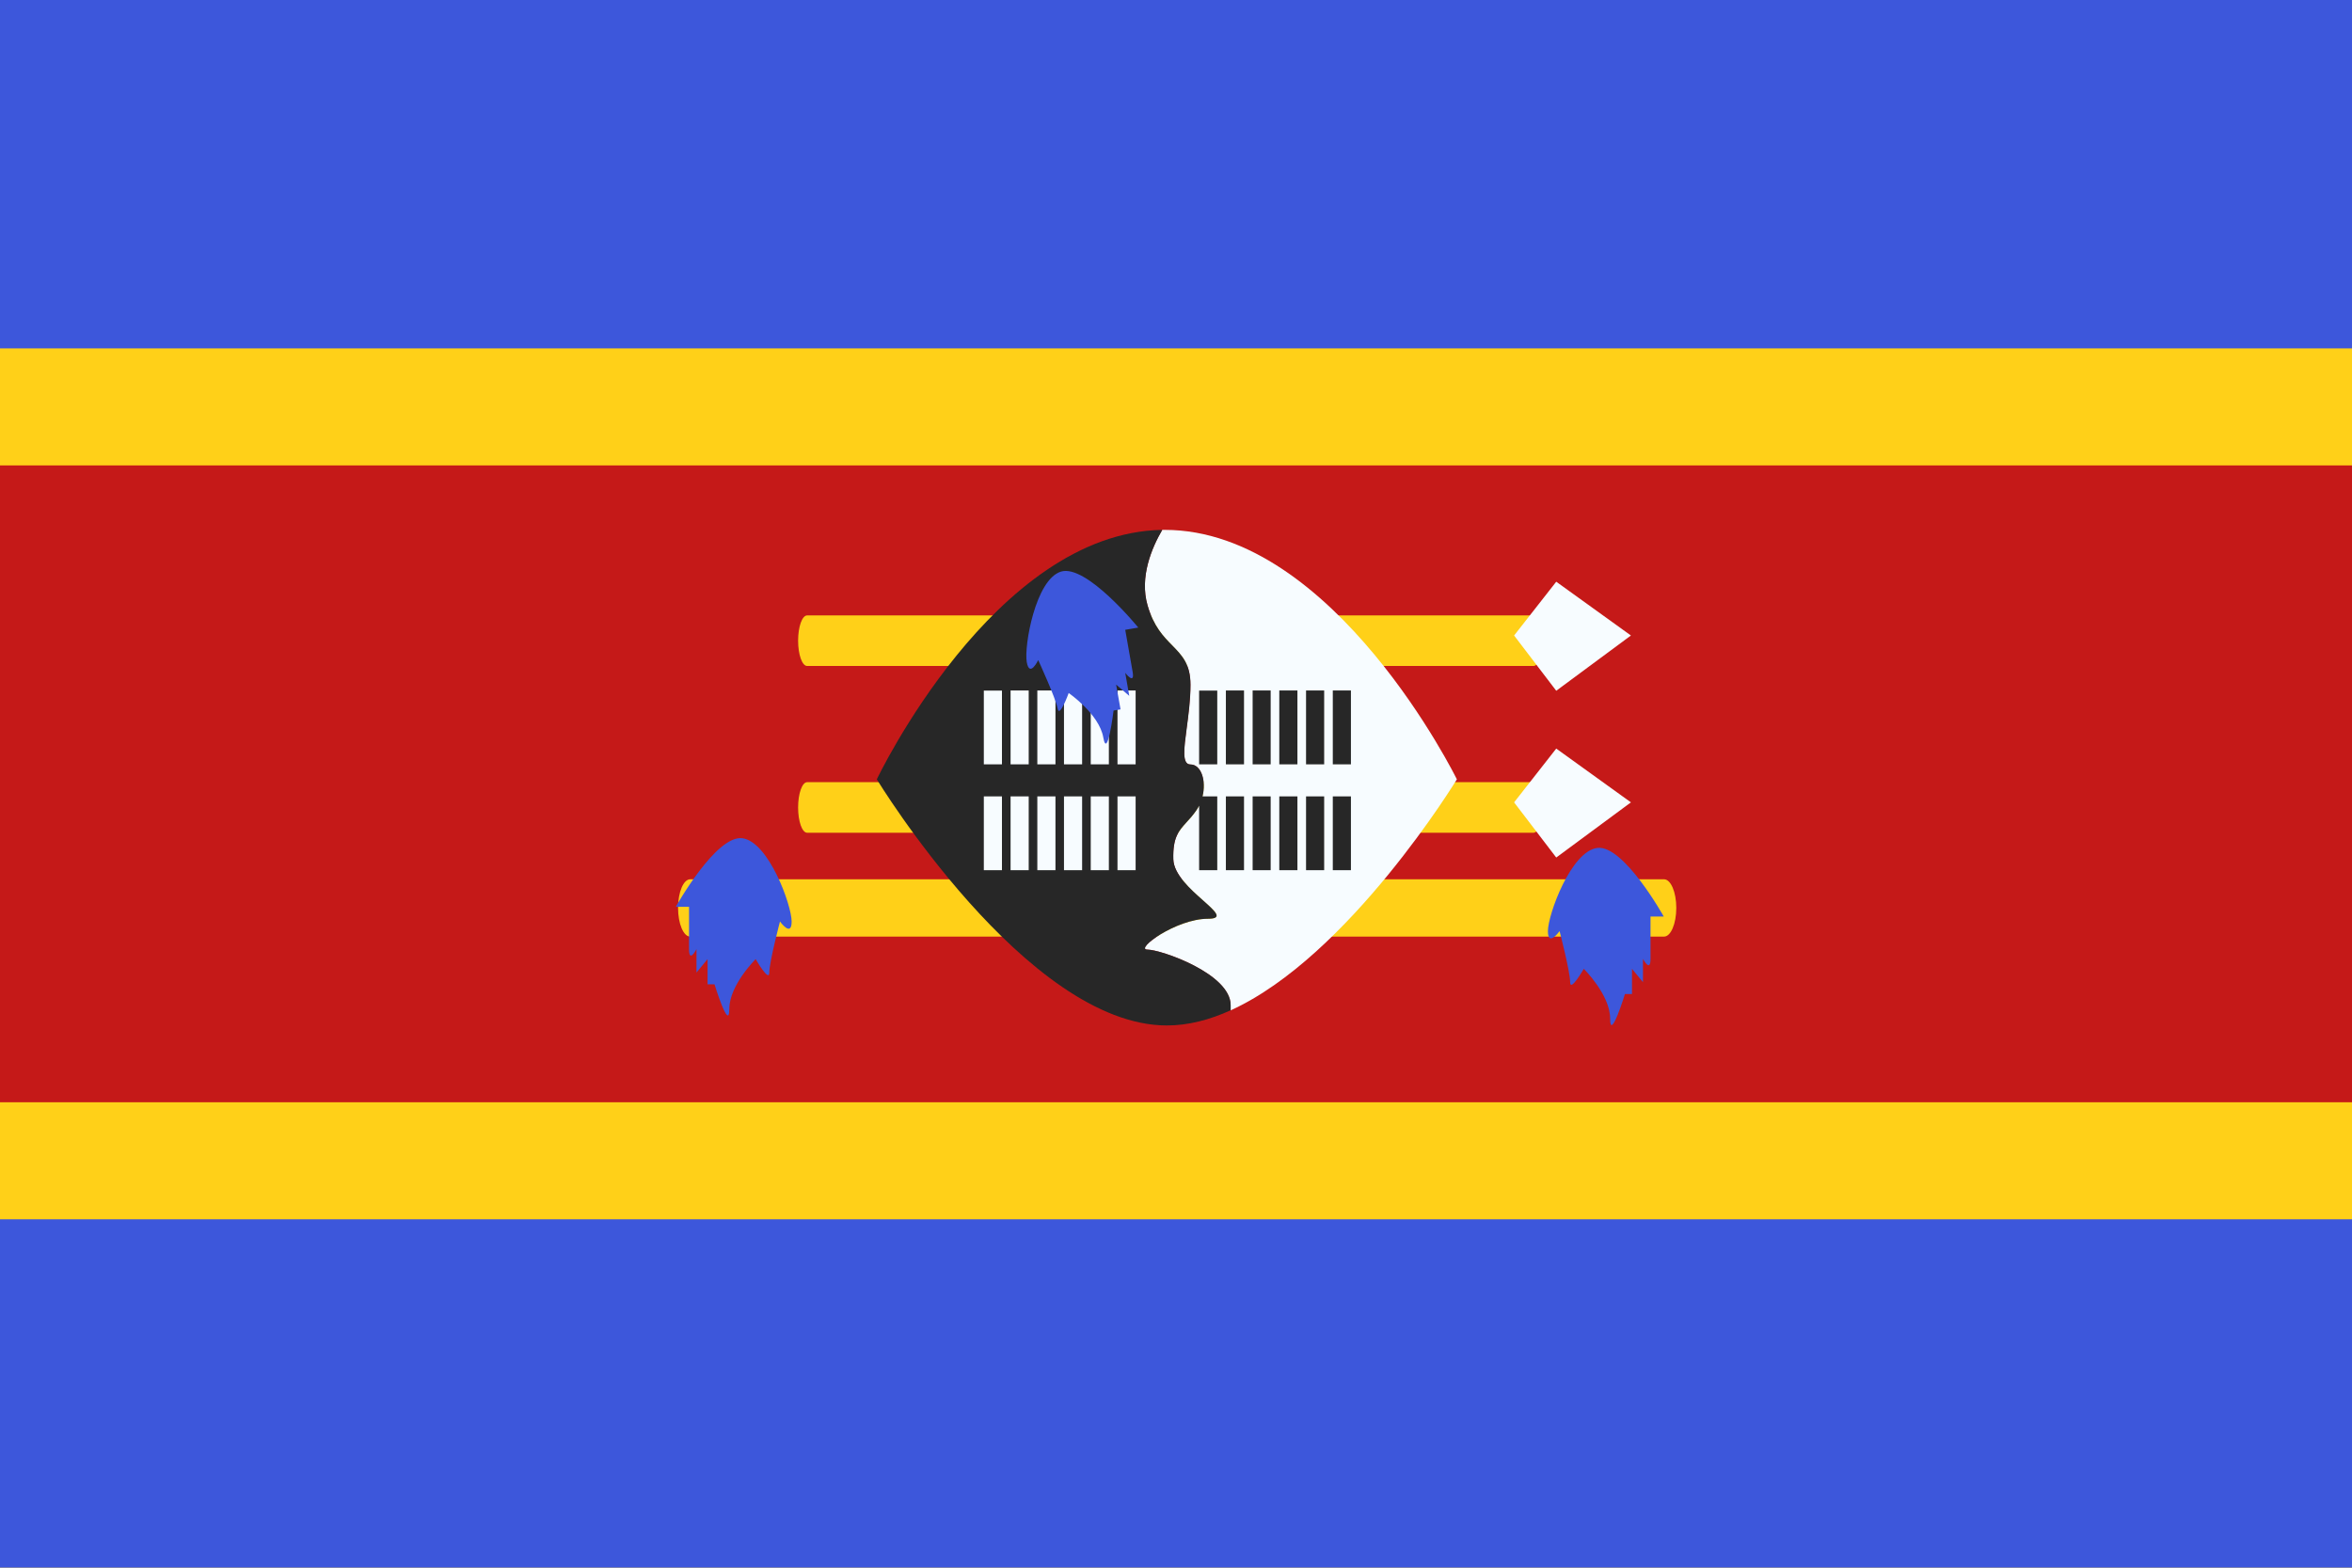 <svg width="24" height="16" viewBox="0 0 24 16" fill="none" xmlns="http://www.w3.org/2000/svg">
<path d="M24 0H0V16H24V0Z" fill="#FFD018"/>
<path fill-rule="evenodd" clip-rule="evenodd" d="M0 4.75H24V11.25H0V4.75ZM8.144 6.539C8.144 6.681 8.185 6.797 8.236 6.797H15.648C15.699 6.797 15.741 6.681 15.741 6.539C15.741 6.396 15.699 6.281 15.648 6.281H8.236C8.185 6.281 8.144 6.396 8.144 6.539ZM8.144 8.241C8.144 8.384 8.185 8.499 8.236 8.499H15.648C15.699 8.499 15.741 8.384 15.741 8.241C15.741 8.099 15.699 7.983 15.648 7.983H8.236C8.185 7.983 8.144 8.099 8.144 8.241ZM7.043 9.559C6.974 9.559 6.919 9.428 6.919 9.266C6.919 9.105 6.974 8.974 7.043 8.974H16.98C17.049 8.974 17.105 9.105 17.105 9.266C17.105 9.428 17.049 9.559 16.98 9.559H7.043Z" fill="#C51918"/>
<path fill-rule="evenodd" clip-rule="evenodd" d="M12.557 10.312C13.766 9.764 14.866 7.954 14.866 7.954C14.866 7.954 13.616 5.408 11.886 5.408C11.877 5.408 11.868 5.408 11.859 5.408C11.754 5.588 11.625 5.888 11.709 6.178C11.771 6.394 11.872 6.497 11.961 6.588C12.061 6.69 12.147 6.777 12.147 6.989C12.147 7.143 12.126 7.297 12.108 7.43C12.08 7.645 12.059 7.803 12.147 7.803C12.288 7.803 12.337 8.08 12.208 8.269C12.172 8.321 12.138 8.359 12.106 8.393C12.025 8.483 11.966 8.548 11.972 8.77C11.976 8.924 12.148 9.078 12.277 9.192C12.402 9.303 12.486 9.377 12.325 9.377C12 9.377 11.572 9.692 11.709 9.692C11.845 9.692 12.557 9.938 12.557 10.26V10.312Z" fill="#F7FCFF"/>
<path fill-rule="evenodd" clip-rule="evenodd" d="M11.71 6.178C11.626 5.887 11.755 5.588 11.86 5.408C10.144 5.435 8.947 7.954 8.947 7.954C8.947 7.954 10.474 10.466 11.907 10.466C12.124 10.466 12.343 10.409 12.558 10.311V10.259C12.558 9.937 11.846 9.692 11.71 9.692C11.573 9.692 12.001 9.377 12.326 9.377C12.487 9.377 12.403 9.303 12.278 9.191C12.149 9.077 11.977 8.924 11.973 8.769C11.967 8.547 12.026 8.483 12.107 8.393C12.139 8.359 12.173 8.321 12.209 8.269C12.219 8.254 12.228 8.239 12.236 8.223V8.881H12.421V8.128H12.271C12.311 7.967 12.257 7.802 12.148 7.802C12.06 7.802 12.081 7.645 12.11 7.429V7.429C12.127 7.297 12.148 7.142 12.148 6.989C12.148 6.777 12.062 6.69 11.963 6.588C11.873 6.497 11.772 6.394 11.71 6.178ZM12.782 7.047H12.966V7.801H12.782V7.047ZM12.236 7.048H12.421V7.801H12.236V7.048ZM12.694 7.047H12.509V7.801H12.694V7.047ZM13.054 7.047H13.239V7.801H13.054V7.047ZM13.512 7.047H13.327V7.801H13.512V7.047ZM13.6 7.047H13.785V7.801H13.6V7.047ZM12.782 8.128H12.966V8.881H12.782V8.128ZM12.694 8.128H12.509V8.881H12.694V8.128ZM13.054 8.128H13.239V8.881H13.054V8.128ZM13.512 8.128H13.327V8.881H13.512V8.128ZM13.6 8.128H13.785V8.881H13.6V8.128Z" fill="#272727"/>
<path fill-rule="evenodd" clip-rule="evenodd" d="M15.45 6.486L15.88 5.937L16.642 6.486L15.88 7.05L15.45 6.486ZM15.45 8.189L15.88 7.64L16.642 8.189L15.88 8.752L15.45 8.189ZM10.585 7.047H10.77V7.801H10.585V7.047ZM10.039 7.048H10.224V7.801H10.039V7.048ZM10.497 7.047H10.312V7.801H10.497V7.047ZM10.857 7.047H11.042V7.801H10.857V7.047ZM11.315 7.047H11.13V7.801H11.315V7.047ZM11.403 7.047H11.588V7.801H11.403V7.047ZM10.224 8.128H10.039V8.881H10.224V8.128ZM10.585 8.128H10.77V8.881H10.585V8.128ZM10.497 8.128H10.312V8.881H10.497V8.128ZM10.857 8.128H11.042V8.881H10.857V8.128ZM11.315 8.128H11.13V8.881H11.315V8.128ZM11.403 8.128H11.588V8.881H11.403V8.128Z" fill="#F7FCFF"/>
<path fill-rule="evenodd" clip-rule="evenodd" d="M0 0H24V3.556H0V0ZM0 12.444H24V16H0V12.444ZM10.477 6.757C10.448 6.593 10.567 5.914 10.826 5.834C11.085 5.753 11.615 6.405 11.615 6.405L11.482 6.428L11.517 6.627L11.557 6.854C11.583 6.999 11.482 6.867 11.482 6.867L11.523 7.102L11.389 6.987L11.434 7.24L11.363 7.252C11.363 7.252 11.3 7.764 11.258 7.526C11.216 7.287 10.905 7.073 10.905 7.073C10.905 7.073 10.81 7.336 10.792 7.231C10.773 7.126 10.594 6.737 10.594 6.737C10.594 6.737 10.506 6.922 10.477 6.757ZM15.795 9.503C15.795 9.336 16.03 8.688 16.299 8.654C16.568 8.62 16.977 9.354 16.977 9.354H16.842V9.556V9.786C16.842 9.933 16.765 9.786 16.765 9.786V10.024L16.653 9.888V10.145H16.581C16.581 10.145 16.43 10.637 16.43 10.395C16.43 10.153 16.161 9.888 16.161 9.888C16.161 9.888 16.022 10.131 16.022 10.024C16.022 9.918 15.914 9.503 15.914 9.503C15.914 9.503 15.795 9.67 15.795 9.503ZM7.574 8.555C7.843 8.589 8.078 9.238 8.078 9.405C8.078 9.571 7.959 9.405 7.959 9.405C7.959 9.405 7.85 9.819 7.85 9.926C7.85 10.032 7.711 9.789 7.711 9.789C7.711 9.789 7.442 10.054 7.442 10.297C7.442 10.539 7.291 10.046 7.291 10.046H7.22V9.789L7.107 9.926V9.687C7.107 9.687 7.031 9.835 7.031 9.687V9.457V9.255H6.896C6.896 9.255 7.305 8.521 7.574 8.555Z" fill="#3D57DB"/>
</svg>
